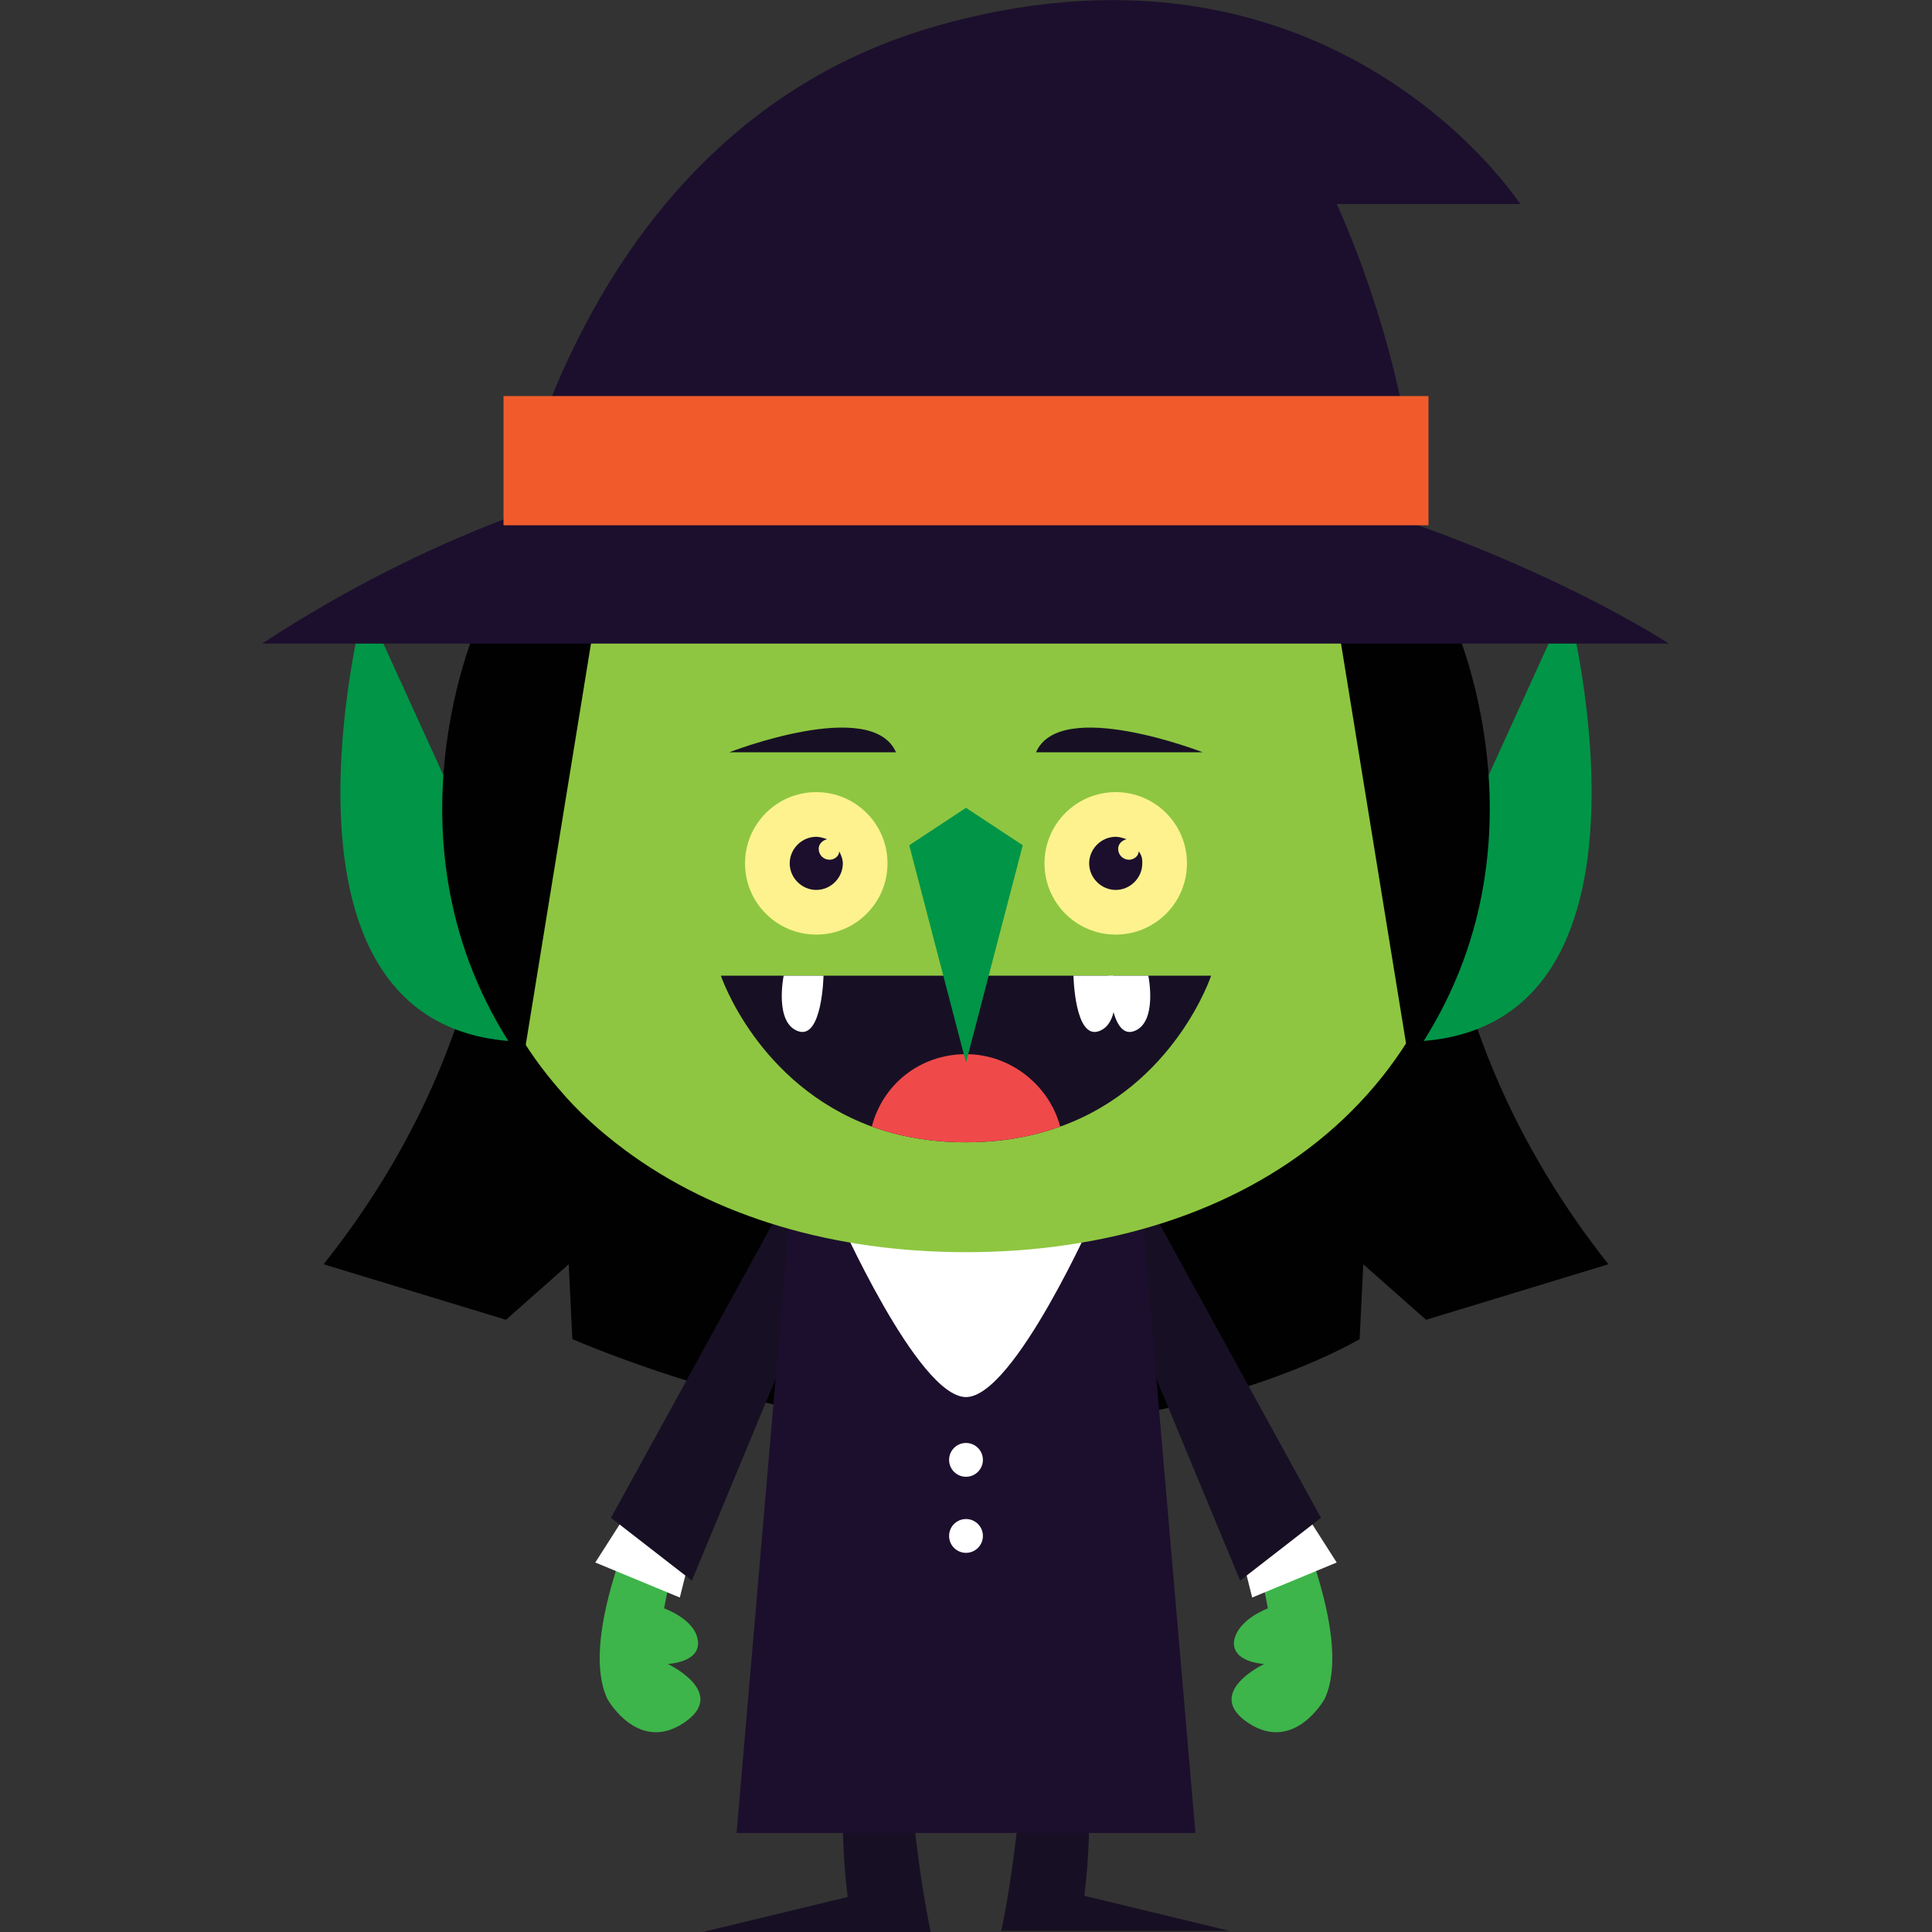 <?xml version="1.0" encoding="utf-8"?>
<!-- Generator: Adobe Illustrator 18.0.0, SVG Export Plug-In . SVG Version: 6.00 Build 0)  -->
<!DOCTYPE svg PUBLIC "-//W3C//DTD SVG 1.1//EN" "http://www.w3.org/Graphics/SVG/1.1/DTD/svg11.dtd">
<svg version="1.1" id="Layer_1" xmlns="http://www.w3.org/2000/svg" xmlns:xlink="http://www.w3.org/1999/xlink" x="0px" y="0px"
	 viewBox="0 0 160 160" enable-background="new 0 0 160 160" xml:space="preserve">
<rect x="0" y="0" width="160" height="160" fill="#333333" stroke="none"/>
<g>
	<path fill="#010101" d="M119.2,65.6H80.6h-1.1H40.8c0,0,2,19-14,39.1l15.1,4.6l5.2-4.6l0.3,6.2c0,0,17.1,7.5,32.6,7.5
		c20.1,0,32.6-7.5,32.6-7.5l0.3-6.2l5.2,4.6l15.1-4.6C117.3,84.6,119.2,65.6,119.2,65.6z"/>
	<g>
		<path fill="#019547" d="M129.8,49.9c0,0,10.5,39.3-16.5,36.2L129.8,49.9z"/>
		<path fill="#019547" d="M30.2,49.9c0,0-10.5,39.3,16.5,36.2L30.2,49.9z"/>
	</g>
	<g>
		<g>
			<g>
				<path fill="#3DB54A" d="M95.1,102.7c0,0,18.9,28.8,14.6,38c0,0-2.5,4.5-6.3,2c-3.8-2.5,1.3-4.9,1.3-4.9s-2.7-0.1-2.5-1.9
					c0.3-1.8,2.8-2.7,2.8-2.7s-2.4-14.3-10.2-26.9"/>
				<polygon fill="#FFFFFF" points="103.1,129.9 103.7,132.3 110.7,129.4 108.4,125.8 				"/>
				<polygon fill="#171024" points="109.4,125.7 102.7,130.9 93.2,108 94.4,98.4 				"/>
			</g>
		</g>
		<g>
			<g>
				<path fill="#3DB54A" d="M64.9,102.7c0,0-18.9,28.8-14.6,38c0,0,2.5,4.5,6.3,2c3.8-2.5-1.3-4.9-1.3-4.9s2.7-0.1,2.5-1.9
					c-0.2-1.8-2.8-2.7-2.8-2.7s2.4-14.3,10.2-26.9"/>
				<polygon fill="#FFFFFF" points="56.9,129.9 56.3,132.3 49.3,129.4 51.6,125.8 				"/>
				<polygon fill="#171024" points="50.6,125.7 57.3,130.9 66.8,108 65.6,98.4 				"/>
			</g>
		</g>
	</g>
	<g>
		<path fill="#171024" d="M58.2,160l12-2.9c-0.8-6.2-0.3-13.3,0.4-19.2h4.5c-0.2,12.4,2,22.2,2,22.2H58.2z"/>
		<path fill="#171024" d="M82.9,160c0,0,2.2-9.8,2-22.2h4.5c0.7,6,1.2,13,0.4,19.2l12,2.9H82.9z"/>
	</g>
	<polygon fill="#1C0F2D" points="99,151.8 61,151.8 66,93.6 94,93.6 	"/>
	<path fill="#FFFFFF" d="M69.3,100.5c0,0,6.7,15.2,10.7,15.2c4,0,10.7-15.2,10.7-15.2H69.3z"/>
	<g>
		<path fill="#8EC641" d="M122.2,65.2c0,25.3-18.9,38.5-42.2,38.5c-10.9,0-20.8-2.9-28.3-8.5c-2-1.5-3.8-3.1-5.4-5
			c-5.4-6.2-8.6-14.6-8.6-25c0-25.3,18.9-45.8,42.2-45.8C103.3,19.4,122.2,39.9,122.2,65.2z"/>
		<g>
			<g>
				<g>
					<circle fill="#FDF28E" cx="67.6" cy="71.5" r="5.9"/>
					<path fill="#1C0F2D" d="M69.8,71.5c0,1.2-1,2.2-2.2,2.2c-1.2,0-2.2-1-2.2-2.2s1-2.2,2.2-2.2c0.3,0,0.6,0.1,0.9,0.2
						c-0.4,0.1-0.7,0.4-0.7,0.8c0,0.5,0.4,0.9,0.9,0.9c0.4,0,0.8-0.3,0.8-0.7C69.7,70.9,69.8,71.2,69.8,71.5z"/>
				</g>
				<g>
					<circle fill="#FDF28E" cx="92.4" cy="71.5" r="5.9"/>
					<path fill="#1C0F2D" d="M94.6,71.5c0,1.2-1,2.2-2.2,2.2c-1.2,0-2.2-1-2.2-2.2s1-2.2,2.2-2.2c0.3,0,0.6,0.1,0.9,0.2
						c-0.4,0.1-0.7,0.4-0.7,0.8c0,0.5,0.4,0.9,0.9,0.9c0.4,0,0.8-0.3,0.8-0.7C94.6,70.9,94.6,71.2,94.6,71.5z"/>
				</g>
			</g>
		</g>
	</g>
	<g>
		<g>
			<path fill="#171024" d="M85.8,62.3h13.8C99.6,62.3,87.8,57.7,85.8,62.3z"/>
		</g>
		<g>
			<path fill="#171024" d="M74.2,62.3H60.4C60.4,62.3,72.2,57.7,74.2,62.3z"/>
		</g>
	</g>
	<g>
		<path fill="#171024" d="M100.3,80.8c0,0-3,9.1-12.5,12.5c-2.2,0.8-4.8,1.3-7.8,1.3c-3,0-5.6-0.5-7.8-1.3
			c-9.5-3.5-12.5-12.5-12.5-12.5H100.3z"/>
		<path fill="#F0494A" d="M87.8,93.3c-2.2,0.8-4.8,1.3-7.8,1.3c-3,0-5.6-0.5-7.8-1.3c0.9-3.5,4-6,7.8-6
			C83.7,87.3,86.9,89.9,87.8,93.3z"/>
	</g>
	<polygon fill="#019547" points="80,88 75.3,70 80,66.9 84.7,70 	"/>
	<g>
		<path fill="#FFFFFF" d="M64.9,80.8c0,0-0.8,3.9,1.2,4.6c2,0.7,2.1-4.6,2.1-4.6H64.9z"/>
		<path fill="#FFFFFF" d="M95.1,80.8c0,0,0.8,3.9-1.2,4.6c-2,0.7-2.1-4.6-2.1-4.6H95.1z"/>
		<path fill="#FFFFFF" d="M92.2,80.8c0,0,0.8,3.9-1.2,4.6c-2,0.7-2.1-4.6-2.1-4.6H92.2z"/>
	</g>
	<circle fill="#FFFFFF" cx="80" cy="120.9" r="1.4"/>
	<circle fill="#FFFFFF" cx="80" cy="127.2" r="1.4"/>
	<path fill="#1C0F2D" d="M41.2,49c0,0,4.5-38.2,36.9-47c32.4-8.9,47.8,14.9,47.8,14.9h-15.2c0,0,7.8,16.4,6.6,32.1H41.2z"/>
	<g>
		<path fill="#010101" d="M39.8,51.1c0,0-9.1,19.3,3.5,36.9l6-36.9H39.8z"/>
		<path fill="#010101" d="M120.2,51.1c0,0,9.1,19.3-3.5,36.9l-6-36.9H120.2z"/>
	</g>
	<path fill="#1C0F2D" d="M21.7,53.3h116.5C138.3,53.3,80,15.2,21.7,53.3z"/>
	<rect x="41.7" y="32.8" fill="#F15B2B" width="76.6" height="10.7"/>
</g>
</svg>
